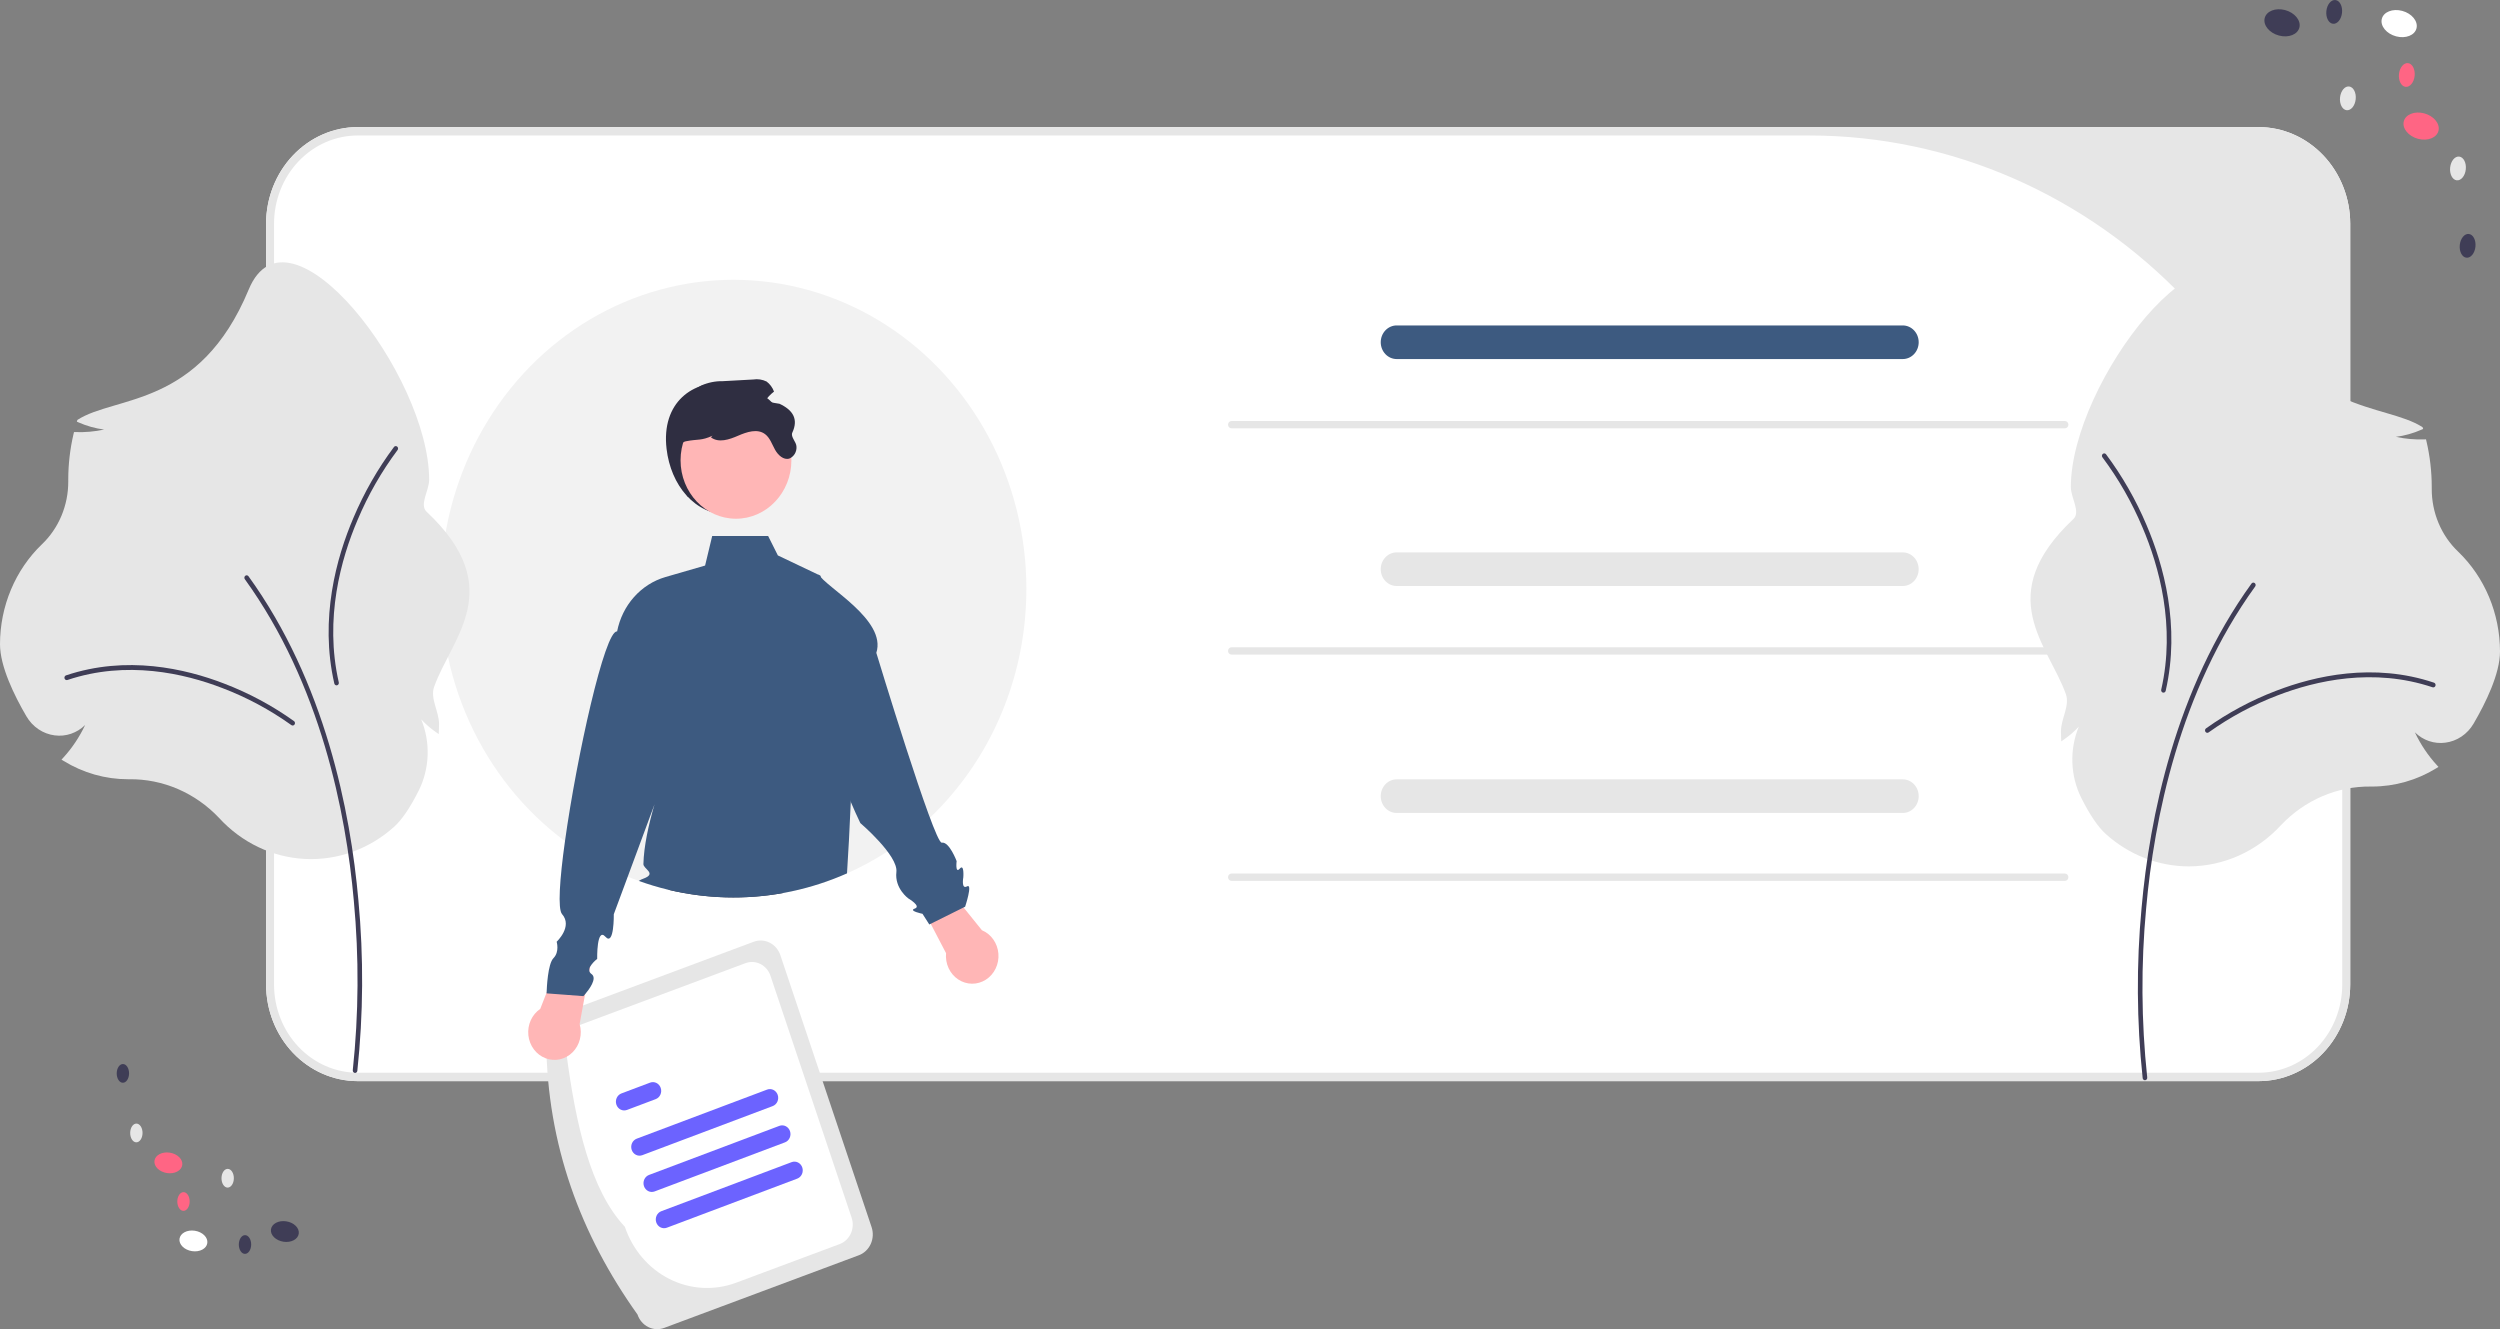 <svg width="521" height="277" viewBox="0 0 521 277" fill="none" xmlns="http://www.w3.org/2000/svg">
<rect x="0" y="0" width="521" height="277" fill="#808080" stroke="none"/>
<g clip-path="url(#clip0_36_63)">
<path d="M470.686 225.307H74.549C69.485 225.301 64.63 223.177 61.049 219.4C57.468 215.623 55.454 210.503 55.448 205.162V46.629C55.454 41.288 57.468 36.167 61.049 32.391C64.63 28.614 69.485 26.489 74.549 26.483H470.686C475.75 26.489 480.605 28.614 484.186 32.391C487.767 36.167 489.781 41.288 489.787 46.629V205.162C489.781 210.503 487.767 215.623 484.186 219.4C480.605 223.177 475.75 225.301 470.686 225.307Z" fill="white"/>
<path d="M470.686 225.307H74.549C69.485 225.301 64.63 223.177 61.049 219.4C57.468 215.623 55.454 210.503 55.448 205.162V46.629C55.454 41.288 57.468 36.167 61.049 32.391C64.63 28.614 69.485 26.489 74.549 26.483H470.686C475.75 26.489 480.605 28.614 484.186 32.391C487.767 36.167 489.781 41.288 489.787 46.629V205.162C489.781 210.503 487.767 215.623 484.186 219.4C480.605 223.177 475.75 225.301 470.686 225.307ZM74.549 28.235C69.924 28.235 65.488 30.173 62.217 33.622C58.946 37.072 57.109 41.75 57.109 46.629V205.162C57.109 207.577 57.56 209.969 58.437 212.201C59.313 214.432 60.598 216.46 62.217 218.168C63.837 219.876 65.759 221.231 67.875 222.155C69.991 223.079 72.259 223.555 74.549 223.555H470.686C472.976 223.555 475.244 223.079 477.36 222.155C479.476 221.231 481.398 219.876 483.018 218.168C484.637 216.46 485.922 214.432 486.798 212.201C487.675 209.969 488.126 207.577 488.126 205.162V145.386C488.126 114.316 476.423 84.518 455.592 62.548C434.76 40.578 406.507 28.235 377.047 28.235H74.549Z" fill="#E6E6E6"/>
<path d="M43.205 259.056C43.367 257.882 42.201 256.731 40.6 256.485C38.999 256.24 37.571 256.992 37.408 258.167C37.246 259.341 38.413 260.492 40.013 260.738C41.614 260.983 43.043 260.231 43.205 259.056Z" fill="white"/>
<path d="M62.262 257.095C62.424 255.921 61.258 254.77 59.657 254.524C58.056 254.278 56.628 255.031 56.466 256.206C56.304 257.38 57.47 258.531 59.07 258.777C60.671 259.022 62.1 258.269 62.262 257.095Z" fill="#3F3D56"/>
<path d="M37.986 242.785C38.148 241.61 36.982 240.459 35.382 240.214C33.781 239.968 32.352 240.721 32.19 241.895C32.028 243.07 33.194 244.221 34.795 244.466C36.396 244.712 37.825 243.959 37.986 242.785Z" fill="#FF6584"/>
<path d="M29.706 236.12C29.713 235.042 29.143 234.163 28.432 234.157C27.721 234.152 27.138 235.021 27.131 236.099C27.123 237.177 27.693 238.056 28.404 238.061C29.115 238.067 29.698 237.198 29.706 236.12Z" fill="#E6E6E6"/>
<path d="M26.898 223.705C26.905 222.627 26.335 221.749 25.624 221.743C24.913 221.737 24.33 222.607 24.323 223.685C24.315 224.763 24.885 225.641 25.596 225.647C26.307 225.653 26.89 224.783 26.898 223.705Z" fill="#3F3D56"/>
<path d="M48.735 245.554C48.742 244.476 48.172 243.597 47.461 243.591C46.75 243.586 46.167 244.455 46.16 245.533C46.152 246.611 46.722 247.49 47.433 247.496C48.144 247.501 48.727 246.632 48.735 245.554Z" fill="#E6E6E6"/>
<path d="M39.526 250.403C39.533 249.325 38.963 248.446 38.252 248.441C37.541 248.435 36.958 249.304 36.95 250.383C36.943 251.461 37.513 252.339 38.224 252.345C38.935 252.351 39.518 251.481 39.526 250.403Z" fill="#FF6584"/>
<path d="M52.345 259.366C52.353 258.288 51.783 257.409 51.072 257.404C50.36 257.398 49.778 258.267 49.77 259.346C49.762 260.424 50.332 261.302 51.044 261.308C51.755 261.314 52.337 260.444 52.345 259.366Z" fill="#3F3D56"/>
<path d="M503.602 5.888C503.954 4.421 502.62 2.8 500.621 2.265C498.623 1.731 496.717 2.487 496.365 3.953C496.012 5.419 497.347 7.041 499.345 7.575C501.344 8.11 503.25 7.354 503.602 5.888Z" fill="white"/>
<path d="M479.196 5.722C479.548 4.255 478.213 2.634 476.215 2.099C474.216 1.565 472.31 2.321 471.958 3.787C471.606 5.254 472.94 6.875 474.939 7.409C476.937 7.944 478.843 7.188 479.196 5.722Z" fill="#3F3D56"/>
<path d="M508.182 27.244C508.534 25.777 507.2 24.155 505.201 23.621C503.203 23.087 501.297 23.843 500.945 25.309C500.592 26.775 501.927 28.397 503.925 28.931C505.924 29.465 507.83 28.71 508.182 27.244Z" fill="#FF6584"/>
<path d="M513.872 35.296C514.016 33.931 513.403 32.737 512.502 32.631C511.602 32.525 510.754 33.546 510.609 34.912C510.465 36.278 511.078 37.471 511.978 37.577C512.879 37.683 513.727 36.662 513.872 35.296Z" fill="#E6E6E6"/>
<path d="M515.882 51.424C516.026 50.058 515.413 48.865 514.513 48.758C513.612 48.652 512.764 49.673 512.619 51.039C512.475 52.405 513.088 53.598 513.989 53.704C514.889 53.811 515.737 52.789 515.882 51.424Z" fill="#3F3D56"/>
<path d="M490.926 20.687C491.071 19.321 490.458 18.128 489.557 18.022C488.656 17.916 487.809 18.937 487.664 20.302C487.519 21.668 488.132 22.861 489.033 22.968C489.934 23.074 490.782 22.053 490.926 20.687Z" fill="#E6E6E6"/>
<path d="M503.209 15.82C503.353 14.455 502.74 13.261 501.84 13.155C500.939 13.049 500.091 14.07 499.946 15.436C499.802 16.802 500.415 17.995 501.316 18.101C502.216 18.207 503.064 17.186 503.209 15.82Z" fill="#FF6584"/>
<path d="M488.077 2.673C488.222 1.307 487.609 0.114 486.708 0.008C485.807 -0.099 484.96 0.923 484.815 2.288C484.67 3.654 485.283 4.847 486.184 4.953C487.085 5.06 487.933 4.038 488.077 2.673Z" fill="#3F3D56"/>
<path d="M213.895 122.669C213.917 138.534 208.36 153.845 198.299 165.639V165.648C196.876 167.316 195.374 168.907 193.798 170.413C192.185 171.954 190.493 173.401 188.732 174.749C187.503 175.694 186.24 176.588 184.945 177.429C183.408 178.436 181.828 179.367 180.203 180.223C178.999 180.862 177.769 181.458 176.515 182.01C169.03 185.327 160.991 187.034 152.872 187.028C148.286 187.034 143.714 186.493 139.244 185.417C137.176 184.921 135.136 184.307 133.131 183.577C132.359 183.306 131.587 183.008 130.823 182.693C126.19 180.804 121.797 178.318 117.743 175.292C109.174 168.929 102.303 160.346 97.793 150.37C93.282 140.394 91.283 129.361 91.989 118.334C92.695 107.307 96.081 96.657 101.822 87.411C107.563 78.165 115.465 70.633 124.766 65.543C134.068 60.452 144.456 57.974 154.929 58.346C165.402 58.719 175.608 61.929 184.564 67.669C193.519 73.409 200.922 81.484 206.059 91.118C211.197 100.751 213.895 111.617 213.895 122.669V122.669Z" fill="#F2F2F2"/>
<path d="M396.533 74.827H291.063C290.183 74.826 289.339 74.456 288.717 73.799C288.095 73.142 287.746 72.252 287.746 71.324C287.746 70.395 288.095 69.505 288.717 68.848C289.339 68.191 290.183 67.822 291.063 67.82H396.533C397.414 67.82 398.259 68.189 398.882 68.846C399.505 69.503 399.855 70.394 399.855 71.324C399.855 72.253 399.505 73.144 398.882 73.801C398.259 74.458 397.414 74.827 396.533 74.827V74.827Z" fill="#3D5A80"/>
<path d="M396.533 122.124H291.063C290.183 122.123 289.339 121.753 288.717 121.097C288.095 120.44 287.746 119.549 287.746 118.621C287.746 117.693 288.095 116.802 288.717 116.145C289.339 115.489 290.183 115.119 291.063 115.117H396.533C397.413 115.119 398.257 115.489 398.879 116.145C399.501 116.802 399.85 117.693 399.85 118.621C399.85 119.549 399.501 120.44 398.879 121.097C398.257 121.753 397.413 122.123 396.533 122.124V122.124Z" fill="#E6E6E6"/>
<path d="M396.533 169.422H291.063C290.183 169.42 289.339 169.051 288.717 168.394C288.095 167.737 287.746 166.847 287.746 165.918C287.746 164.99 288.095 164.1 288.717 163.443C289.339 162.786 290.183 162.416 291.063 162.415H396.533C397.414 162.415 398.259 162.784 398.882 163.441C399.505 164.098 399.855 164.989 399.855 165.918C399.855 166.847 399.505 167.739 398.882 168.396C398.259 169.053 397.414 169.422 396.533 169.422V169.422Z" fill="#E6E6E6"/>
<path d="M132.852 273.941C120.945 257.238 114.063 238.559 113.837 217.264C113.454 216.117 113.517 214.856 114.014 213.757C114.511 212.659 115.401 211.814 116.488 211.407L157.073 196.262C158.161 195.857 159.357 195.924 160.398 196.448C161.439 196.973 162.241 197.911 162.627 199.058L181.641 255.734C182.025 256.882 181.961 258.143 181.464 259.241C180.967 260.339 180.078 261.185 178.991 261.592L138.406 276.737C137.318 277.141 136.122 277.074 135.08 276.55C134.039 276.026 133.238 275.088 132.852 273.941V273.941Z" fill="#E6E6E6"/>
<path d="M130.222 255.661C123.06 248.024 119.995 234.404 117.998 219.224C117.638 218.149 117.698 216.968 118.163 215.939C118.629 214.911 119.462 214.119 120.48 213.738L155.359 200.722C156.378 200.343 157.498 200.406 158.474 200.897C159.449 201.388 160.2 202.266 160.561 203.34L177.481 253.775C177.841 254.85 177.781 256.031 177.315 257.059C176.85 258.088 176.017 258.879 174.998 259.261L153.391 267.324C148.852 269.012 143.864 268.732 139.52 266.545C135.176 264.359 131.832 260.444 130.222 255.661V255.661Z" fill="white"/>
<path d="M161.028 230.51L133.858 240.738C133.644 240.819 133.417 240.854 133.19 240.842C132.963 240.83 132.74 240.771 132.535 240.668C132.329 240.566 132.145 240.421 131.993 240.244C131.84 240.066 131.722 239.858 131.646 239.632C131.57 239.407 131.536 239.167 131.547 238.928C131.559 238.688 131.615 238.454 131.712 238.237C131.809 238.02 131.946 237.826 132.115 237.665C132.283 237.504 132.48 237.38 132.694 237.299L159.864 227.071C160.297 226.908 160.773 226.933 161.187 227.14C161.602 227.348 161.922 227.721 162.076 228.176C162.231 228.632 162.207 229.134 162.01 229.572C161.814 230.01 161.46 230.347 161.028 230.51H161.028Z" fill="#6C63FF"/>
<path d="M136.644 229.059L130.667 231.309C130.453 231.39 130.226 231.426 129.998 231.414C129.771 231.402 129.548 231.343 129.343 231.241C129.137 231.138 128.953 230.994 128.8 230.816C128.648 230.638 128.53 230.43 128.453 230.204C128.377 229.978 128.343 229.739 128.355 229.499C128.366 229.259 128.422 229.025 128.52 228.808C128.617 228.591 128.754 228.397 128.923 228.236C129.092 228.075 129.289 227.951 129.503 227.871L135.48 225.62C135.695 225.539 135.922 225.504 136.149 225.516C136.376 225.527 136.599 225.586 136.805 225.689C137.01 225.792 137.195 225.936 137.347 226.114C137.5 226.291 137.618 226.499 137.694 226.725C137.771 226.951 137.804 227.191 137.793 227.43C137.781 227.67 137.725 227.905 137.628 228.122C137.53 228.338 137.393 228.533 137.225 228.694C137.056 228.854 136.859 228.978 136.644 229.059Z" fill="#6C63FF"/>
<path d="M166.144 245.627L138.974 255.855C138.542 256.017 138.067 255.992 137.652 255.784C137.238 255.577 136.918 255.205 136.764 254.749C136.61 254.293 136.633 253.792 136.83 253.354C137.026 252.917 137.379 252.58 137.811 252.417L164.981 242.188C165.413 242.026 165.888 242.051 166.303 242.259C166.717 242.466 167.037 242.839 167.191 243.294C167.345 243.75 167.322 244.252 167.125 244.689C166.929 245.126 166.576 245.464 166.144 245.627Z" fill="#6C63FF"/>
<path d="M163.586 238.068L136.416 248.297C135.984 248.459 135.508 248.434 135.093 248.227C134.678 248.02 134.358 247.647 134.204 247.191C134.05 246.735 134.074 246.233 134.27 245.795C134.467 245.358 134.82 245.021 135.252 244.858L162.422 234.629C162.637 234.549 162.864 234.513 163.091 234.525C163.318 234.537 163.541 234.595 163.746 234.698C163.952 234.801 164.136 234.945 164.289 235.123C164.442 235.301 164.56 235.509 164.636 235.734C164.713 235.96 164.746 236.2 164.735 236.44C164.723 236.679 164.667 236.914 164.57 237.131C164.472 237.348 164.335 237.542 164.166 237.703C163.998 237.864 163.8 237.988 163.586 238.068Z" fill="#6C63FF"/>
<path d="M138.914 93.552C139.799 101.08 144.746 107.288 151.939 107.288C155.393 107.288 158.706 105.841 161.149 103.265C163.591 100.689 164.963 97.195 164.963 93.552C164.963 85.965 159.101 80.516 151.939 79.815C144.339 79.071 137.778 83.885 138.914 93.552Z" fill="#2F2E41"/>
<path d="M163.278 186.091C155.302 187.537 147.135 187.308 139.244 185.417C142.989 183.236 154.35 184.576 163.278 186.091Z" fill="#2F2E41"/>
<path d="M112.585 210.253L118.841 194.307L123.77 197.195L120.794 213.416C121.092 214.444 121.112 215.539 120.853 216.578C120.593 217.617 120.064 218.56 119.324 219.299C118.585 220.038 117.664 220.546 116.666 220.763C115.669 220.981 114.633 220.901 113.676 220.533C112.719 220.164 111.878 219.521 111.249 218.676C110.619 217.831 110.225 216.817 110.112 215.749C109.999 214.681 110.17 213.601 110.607 212.63C111.044 211.659 111.729 210.836 112.585 210.253Z" fill="#FFB6B6"/>
<path d="M177.304 167.102V167.111C177.08 172.664 176.773 177.945 176.515 182.01C169.03 185.327 160.991 187.034 152.872 187.028C148.286 187.034 143.714 186.493 139.244 185.417C137.176 184.921 135.136 184.307 133.131 183.577C133.41 183.387 133.712 183.237 134.028 183.131C137.018 182.062 134.062 181.09 134.086 180.074C134.178 176.36 135.149 171.902 136.403 167.628L130.823 182.693L127.916 190.523C127.916 190.523 128.016 197.285 126.172 195.218C124.32 193.151 124.453 199.842 124.453 199.842C123.877 200.275 123.382 200.815 122.991 201.436C122.827 201.716 122.765 202.049 122.817 202.374V202.382C122.9 202.637 123.065 202.854 123.282 202.995C124.536 203.889 122.734 206.254 121.937 207.191C121.721 207.445 121.579 207.594 121.579 207.594L113.914 207.016V206.858C113.947 205.903 114.155 200.876 115.343 199.676C116.646 198.353 116.007 196.26 116.007 196.26C116.007 196.26 119.412 193.081 117.128 190.497C116.215 189.454 116.621 183.28 117.743 175.292C120.193 157.669 126.064 131.218 128.605 131.594C129.129 128.911 130.345 126.433 132.12 124.433C133.895 122.433 136.159 120.989 138.662 120.26L146.942 117.86L148.42 111.703H160.08L162.107 115.75L170.602 119.796L170.71 119.849L170.976 119.971L171.076 120.304C171.076 120.304 171.067 120.313 171.076 120.313L175.801 135.965C177.927 138.54 177.844 153.587 177.304 167.102Z" fill="#3D5A80"/>
<path d="M197.159 198.641L189.264 183.526L194.482 181.272L204.63 193.859C205.577 194.255 206.401 194.923 207.008 195.786C207.615 196.649 207.982 197.673 208.067 198.744C208.152 199.815 207.953 200.89 207.49 201.848C207.028 202.806 206.322 203.609 205.451 204.166C204.58 204.724 203.579 205.014 202.56 205.005C201.541 204.995 200.544 204.686 199.683 204.112C198.821 203.538 198.129 202.722 197.683 201.755C197.237 200.789 197.056 199.711 197.159 198.641Z" fill="#FFB6B6"/>
<path d="M170.604 119.675C172.008 122.337 184.852 129.182 182.626 136.054C182.626 136.054 194.693 175.868 196.262 175.608C197.831 175.349 199.363 179.461 199.363 179.461C199.363 179.461 199.03 182.145 200.008 181.03C200.987 179.914 200.753 182.838 200.753 182.838C200.753 182.838 200.284 185.419 201.527 184.717C202.769 184.016 201.135 188.955 201.135 188.955L193.668 192.663L192.248 190.435C192.248 190.435 189.216 189.826 190.643 189.344C192.07 188.861 189.301 187.238 189.301 187.238C189.301 187.238 186.405 185.162 186.808 181.723C187.212 178.285 179.292 171.526 179.292 171.526C173.847 160.188 170.869 148.548 170.879 136.541L170.604 119.675Z" fill="#3D5A80"/>
<path d="M153.379 108.104C159.757 108.104 164.928 102.65 164.928 95.923C164.928 89.195 159.757 83.742 153.379 83.742C147 83.742 141.829 89.195 141.829 95.923C141.829 102.65 147 108.104 153.379 108.104Z" fill="#FFB6B6"/>
<path d="M141.419 97.25C141.785 99.897 143.924 103.59 143.423 103.59C142.922 103.59 139.36 92.678 142.922 91.967C145.505 91.451 146.083 91.903 148.497 90.799L148.157 91.137C149.755 92.363 151.979 91.607 153.802 90.81C155.631 90.017 157.85 89.262 159.453 90.482C160.46 91.248 160.886 92.579 161.512 93.71C162.138 94.846 163.295 95.918 164.487 95.57C164.952 95.38 165.348 95.041 165.618 94.599C165.888 94.158 166.018 93.638 165.99 93.113C165.985 92.067 164.694 91.072 165.129 90.133C166.418 87.352 165.258 85.456 162.449 84.147C161.427 83.984 160.405 83.816 159.383 83.645C159.918 82.863 160.568 82.175 161.306 81.606C160.994 80.762 160.454 80.033 159.754 79.509C158.888 79.084 157.923 78.937 156.978 79.086C154.864 79.202 152.752 79.319 150.641 79.435C149.069 79.405 147.509 79.726 146.063 80.375C144.32 81.321 143.177 83.165 142.346 85.04C140.482 89.256 140.778 92.648 141.419 97.25Z" fill="#2F2E41"/>
<path d="M430.333 89.26H256.642C256.451 89.26 256.267 89.18 256.132 89.038C255.997 88.895 255.921 88.702 255.921 88.5C255.921 88.298 255.997 88.105 256.132 87.962C256.267 87.819 256.451 87.739 256.642 87.739H430.333C430.524 87.739 430.707 87.819 430.843 87.962C430.978 88.105 431.054 88.298 431.054 88.5C431.054 88.702 430.978 88.895 430.843 89.038C430.707 89.18 430.524 89.26 430.333 89.26Z" fill="#E6E6E6"/>
<path d="M430.333 136.416H256.642C256.451 136.416 256.267 136.336 256.132 136.194C255.997 136.051 255.921 135.857 255.921 135.656C255.921 135.454 255.997 135.261 256.132 135.118C256.267 134.975 256.451 134.895 256.642 134.895H430.333C430.524 134.895 430.707 134.975 430.843 135.118C430.978 135.261 431.054 135.454 431.054 135.656C431.054 135.857 430.978 136.051 430.843 136.194C430.707 136.336 430.524 136.416 430.333 136.416Z" fill="#E6E6E6"/>
<path d="M430.333 183.572H256.642C256.451 183.572 256.267 183.492 256.132 183.349C255.997 183.206 255.921 183.013 255.921 182.811C255.921 182.609 255.997 182.416 256.132 182.273C256.267 182.131 256.451 182.051 256.642 182.051H430.333C430.524 182.051 430.707 182.131 430.843 182.273C430.978 182.416 431.054 182.609 431.054 182.811C431.054 183.013 430.978 183.206 430.843 183.349C430.707 183.492 430.524 183.572 430.333 183.572Z" fill="#E6E6E6"/>
<path d="M456.185 180.557C449.827 180.557 443.677 178.162 438.844 173.803C437.232 172.348 435.515 169.818 433.739 166.283C432.606 164.007 431.972 161.491 431.882 158.922C431.793 156.353 432.251 153.795 433.222 151.437C432.286 152.442 431.25 153.338 430.132 154.11L429.567 154.506L429.535 153.792C429.513 153.327 429.502 152.864 429.502 152.416C429.502 149.772 431.398 147.089 430.524 144.645C426.839 134.345 415.149 124.109 432.091 108.168C433.658 106.693 431.564 103.745 431.564 101.514C431.564 79.649 460.865 41.822 469.17 61.861C479.411 86.573 497.056 83.93 504.873 89.035L504.986 89.396L504.652 89.538C502.941 90.296 501.139 90.802 499.297 91.04C501.261 91.463 503.265 91.64 505.268 91.568L505.578 91.556L505.654 91.875C506.399 95.028 506.776 98.265 506.775 101.514L506.774 101.865C506.767 104.333 507.253 106.775 508.201 109.032C509.149 111.288 510.537 113.309 512.275 114.961C515.02 117.601 517.214 120.815 518.716 124.399C520.218 127.982 520.996 131.856 521 135.774C521 140.409 518.013 146.494 515.507 150.782C514.872 151.875 514.01 152.801 512.987 153.492C511.964 154.183 510.806 154.621 509.6 154.773C508.457 154.925 507.297 154.81 506.201 154.437C505.105 154.063 504.1 153.44 503.258 152.612C504.444 155.127 505.99 157.435 507.841 159.455L508.183 159.827L507.758 160.087C503.678 162.596 499.04 163.917 494.318 163.916L494.041 163.915C490.578 163.877 487.143 164.569 483.937 165.949C480.731 167.329 477.818 169.37 475.369 171.952C472.876 174.661 469.895 176.818 466.6 178.296C463.306 179.773 459.765 180.542 456.185 180.557Z" fill="#E6E6E6"/>
<path d="M447.005 225.122C446.89 225.122 446.778 225.078 446.691 224.998C446.604 224.918 446.547 224.808 446.531 224.688C445.276 212.886 445.201 200.978 446.307 189.161C447.963 170.517 453.282 143.665 469.215 121.611C469.253 121.558 469.301 121.514 469.356 121.481C469.41 121.447 469.47 121.425 469.533 121.416C469.595 121.408 469.659 121.412 469.72 121.429C469.781 121.446 469.838 121.475 469.888 121.515C469.938 121.556 469.98 121.606 470.012 121.663C470.043 121.721 470.064 121.784 470.073 121.85C470.081 121.916 470.077 121.983 470.061 122.047C470.045 122.112 470.017 122.172 469.979 122.225C454.183 144.088 448.907 170.744 447.263 189.255C446.162 200.994 446.236 212.822 447.481 224.545C447.491 224.617 447.485 224.69 447.466 224.759C447.446 224.829 447.413 224.893 447.368 224.948C447.323 225.003 447.267 225.047 447.205 225.077C447.142 225.107 447.074 225.122 447.005 225.122V225.122Z" fill="#3F3D56"/>
<path d="M460.008 152.719C459.906 152.719 459.808 152.685 459.725 152.622C459.643 152.56 459.582 152.471 459.551 152.369C459.52 152.268 459.52 152.158 459.551 152.057C459.582 151.955 459.643 151.866 459.725 151.803C464.265 148.562 469.17 145.929 474.326 143.965C482.381 140.854 494.631 138.034 507.241 142.267C507.301 142.287 507.357 142.32 507.405 142.363C507.454 142.406 507.493 142.458 507.522 142.517C507.551 142.576 507.569 142.641 507.574 142.707C507.579 142.773 507.572 142.84 507.553 142.903C507.534 142.966 507.503 143.025 507.463 143.076C507.422 143.127 507.372 143.169 507.316 143.199C507.26 143.23 507.199 143.248 507.137 143.254C507.074 143.259 507.01 143.252 506.95 143.232C494.598 139.086 482.571 141.859 474.656 144.915C469.583 146.846 464.757 149.435 460.289 152.622C460.208 152.685 460.109 152.719 460.008 152.719V152.719Z" fill="#3F3D56"/>
<path d="M438.045 95.029C438.038 94.922 438.063 94.816 438.116 94.725C438.17 94.634 438.249 94.564 438.343 94.523C438.437 94.483 438.54 94.475 438.639 94.501C438.737 94.526 438.826 94.584 438.891 94.666C442.283 99.208 445.126 104.178 447.356 109.46C450.877 117.71 454.426 130.392 451.331 143.963C451.316 144.027 451.29 144.089 451.253 144.142C451.216 144.196 451.169 144.242 451.115 144.277C451.062 144.312 451.002 144.335 450.939 144.345C450.877 144.356 450.813 144.353 450.752 144.338C450.691 144.322 450.633 144.294 450.582 144.255C450.531 144.216 450.488 144.166 450.455 144.109C450.422 144.052 450.4 143.989 450.39 143.924C450.38 143.858 450.383 143.791 450.398 143.726C453.429 130.434 449.941 117.981 446.48 109.876C444.289 104.678 441.493 99.788 438.157 95.318C438.092 95.237 438.053 95.135 438.045 95.029V95.029Z" fill="#3F3D56"/>
<path d="M45.631 170.432C43.182 167.85 40.269 165.809 37.063 164.428C33.857 163.048 30.422 162.357 26.959 162.394L26.682 162.395C21.96 162.397 17.322 161.076 13.242 158.567L12.817 158.306L13.159 157.935C15.01 155.915 16.556 153.607 17.742 151.092C16.9 151.92 15.895 152.543 14.799 152.916C13.703 153.29 12.543 153.404 11.4 153.252C10.194 153.101 9.036 152.663 8.013 151.972C6.99 151.281 6.128 150.354 5.493 149.262C2.987 144.974 0 138.889 0 134.254C0.004 130.336 0.782 126.462 2.284 122.878C3.786 119.295 5.98 116.081 8.725 113.441C10.463 111.788 11.851 109.768 12.799 107.511C13.747 105.255 14.233 102.813 14.226 100.345L14.225 99.994C14.224 96.744 14.601 93.507 15.346 90.354L15.421 90.036L15.732 90.047C17.735 90.119 19.739 89.942 21.703 89.52C19.861 89.282 18.059 88.776 16.348 88.018L16.014 87.875L16.127 87.514C23.944 82.41 41.589 85.053 51.83 60.34C60.135 40.302 89.436 78.129 89.436 99.994C89.436 102.225 87.342 105.173 88.909 106.648C105.851 122.588 94.161 132.825 90.476 143.125C89.601 145.568 91.498 148.251 91.498 150.895C91.498 151.344 91.487 151.807 91.465 152.272L91.433 152.986L90.868 152.59C89.75 151.817 88.714 150.921 87.778 149.917C88.749 152.275 89.207 154.832 89.118 157.402C89.028 159.971 88.394 162.487 87.261 164.763C85.485 168.297 83.768 170.827 82.156 172.283C76.991 176.944 70.334 179.348 63.545 179.004C56.755 178.66 50.347 175.594 45.631 170.432H45.631Z" fill="#E6E6E6"/>
<path d="M73.995 223.602C74.11 223.602 74.222 223.558 74.309 223.478C74.396 223.398 74.453 223.288 74.469 223.167C75.724 211.366 75.799 199.458 74.693 187.64C73.037 168.997 67.718 142.144 51.785 120.091C51.746 120.038 51.699 119.994 51.644 119.96C51.59 119.927 51.53 119.905 51.467 119.896C51.405 119.887 51.341 119.891 51.28 119.908C51.219 119.925 51.162 119.955 51.112 119.995C51.062 120.035 51.02 120.086 50.988 120.143C50.956 120.201 50.936 120.264 50.928 120.33C50.919 120.396 50.923 120.463 50.939 120.527C50.955 120.591 50.983 120.651 51.021 120.704C66.817 142.568 72.093 169.223 73.737 187.735C74.838 199.473 74.764 211.302 73.519 223.025C73.509 223.096 73.514 223.169 73.534 223.239C73.553 223.309 73.587 223.373 73.632 223.428C73.677 223.482 73.733 223.526 73.795 223.556C73.858 223.586 73.926 223.602 73.995 223.602V223.602Z" fill="#3F3D56"/>
<path d="M60.992 151.198C61.094 151.199 61.192 151.165 61.275 151.102C61.356 151.039 61.418 150.951 61.449 150.849C61.48 150.747 61.48 150.638 61.449 150.536C61.418 150.434 61.357 150.346 61.275 150.283C56.735 147.042 51.83 144.409 46.674 142.444C38.619 139.334 26.369 136.514 13.758 140.747C13.698 140.767 13.643 140.8 13.595 140.842C13.546 140.885 13.507 140.938 13.478 140.997C13.449 141.056 13.431 141.12 13.426 141.186C13.421 141.253 13.428 141.319 13.447 141.383C13.466 141.446 13.497 141.505 13.537 141.555C13.578 141.606 13.628 141.648 13.684 141.679C13.74 141.709 13.801 141.728 13.864 141.733C13.926 141.739 13.989 141.732 14.05 141.711C26.402 137.565 38.429 140.339 46.344 143.395C51.417 145.326 56.243 147.915 60.711 151.102C60.792 151.165 60.891 151.199 60.992 151.198V151.198Z" fill="#3F3D56"/>
<path d="M82.954 93.508C82.962 93.402 82.937 93.296 82.884 93.205C82.83 93.114 82.751 93.043 82.657 93.003C82.563 92.963 82.46 92.955 82.361 92.98C82.263 93.006 82.174 93.064 82.109 93.145C78.717 97.688 75.874 102.657 73.644 107.94C70.123 116.189 66.574 128.872 69.669 142.442C69.684 142.507 69.71 142.568 69.747 142.622C69.784 142.676 69.831 142.722 69.885 142.757C69.939 142.791 69.998 142.815 70.061 142.825C70.123 142.836 70.187 142.833 70.248 142.817C70.309 142.802 70.367 142.774 70.418 142.734C70.469 142.695 70.513 142.646 70.545 142.589C70.578 142.532 70.6 142.469 70.61 142.403C70.62 142.337 70.617 142.27 70.602 142.206C67.571 128.913 71.059 116.461 74.52 108.355C76.711 103.158 79.507 98.268 82.843 93.798C82.908 93.716 82.947 93.615 82.954 93.508Z" fill="#3F3D56"/>
</g>
<defs>
<clipPath id="clip0_36_63">
<rect width="521" height="277" fill="white"/>
</clipPath>
</defs>
</svg>
